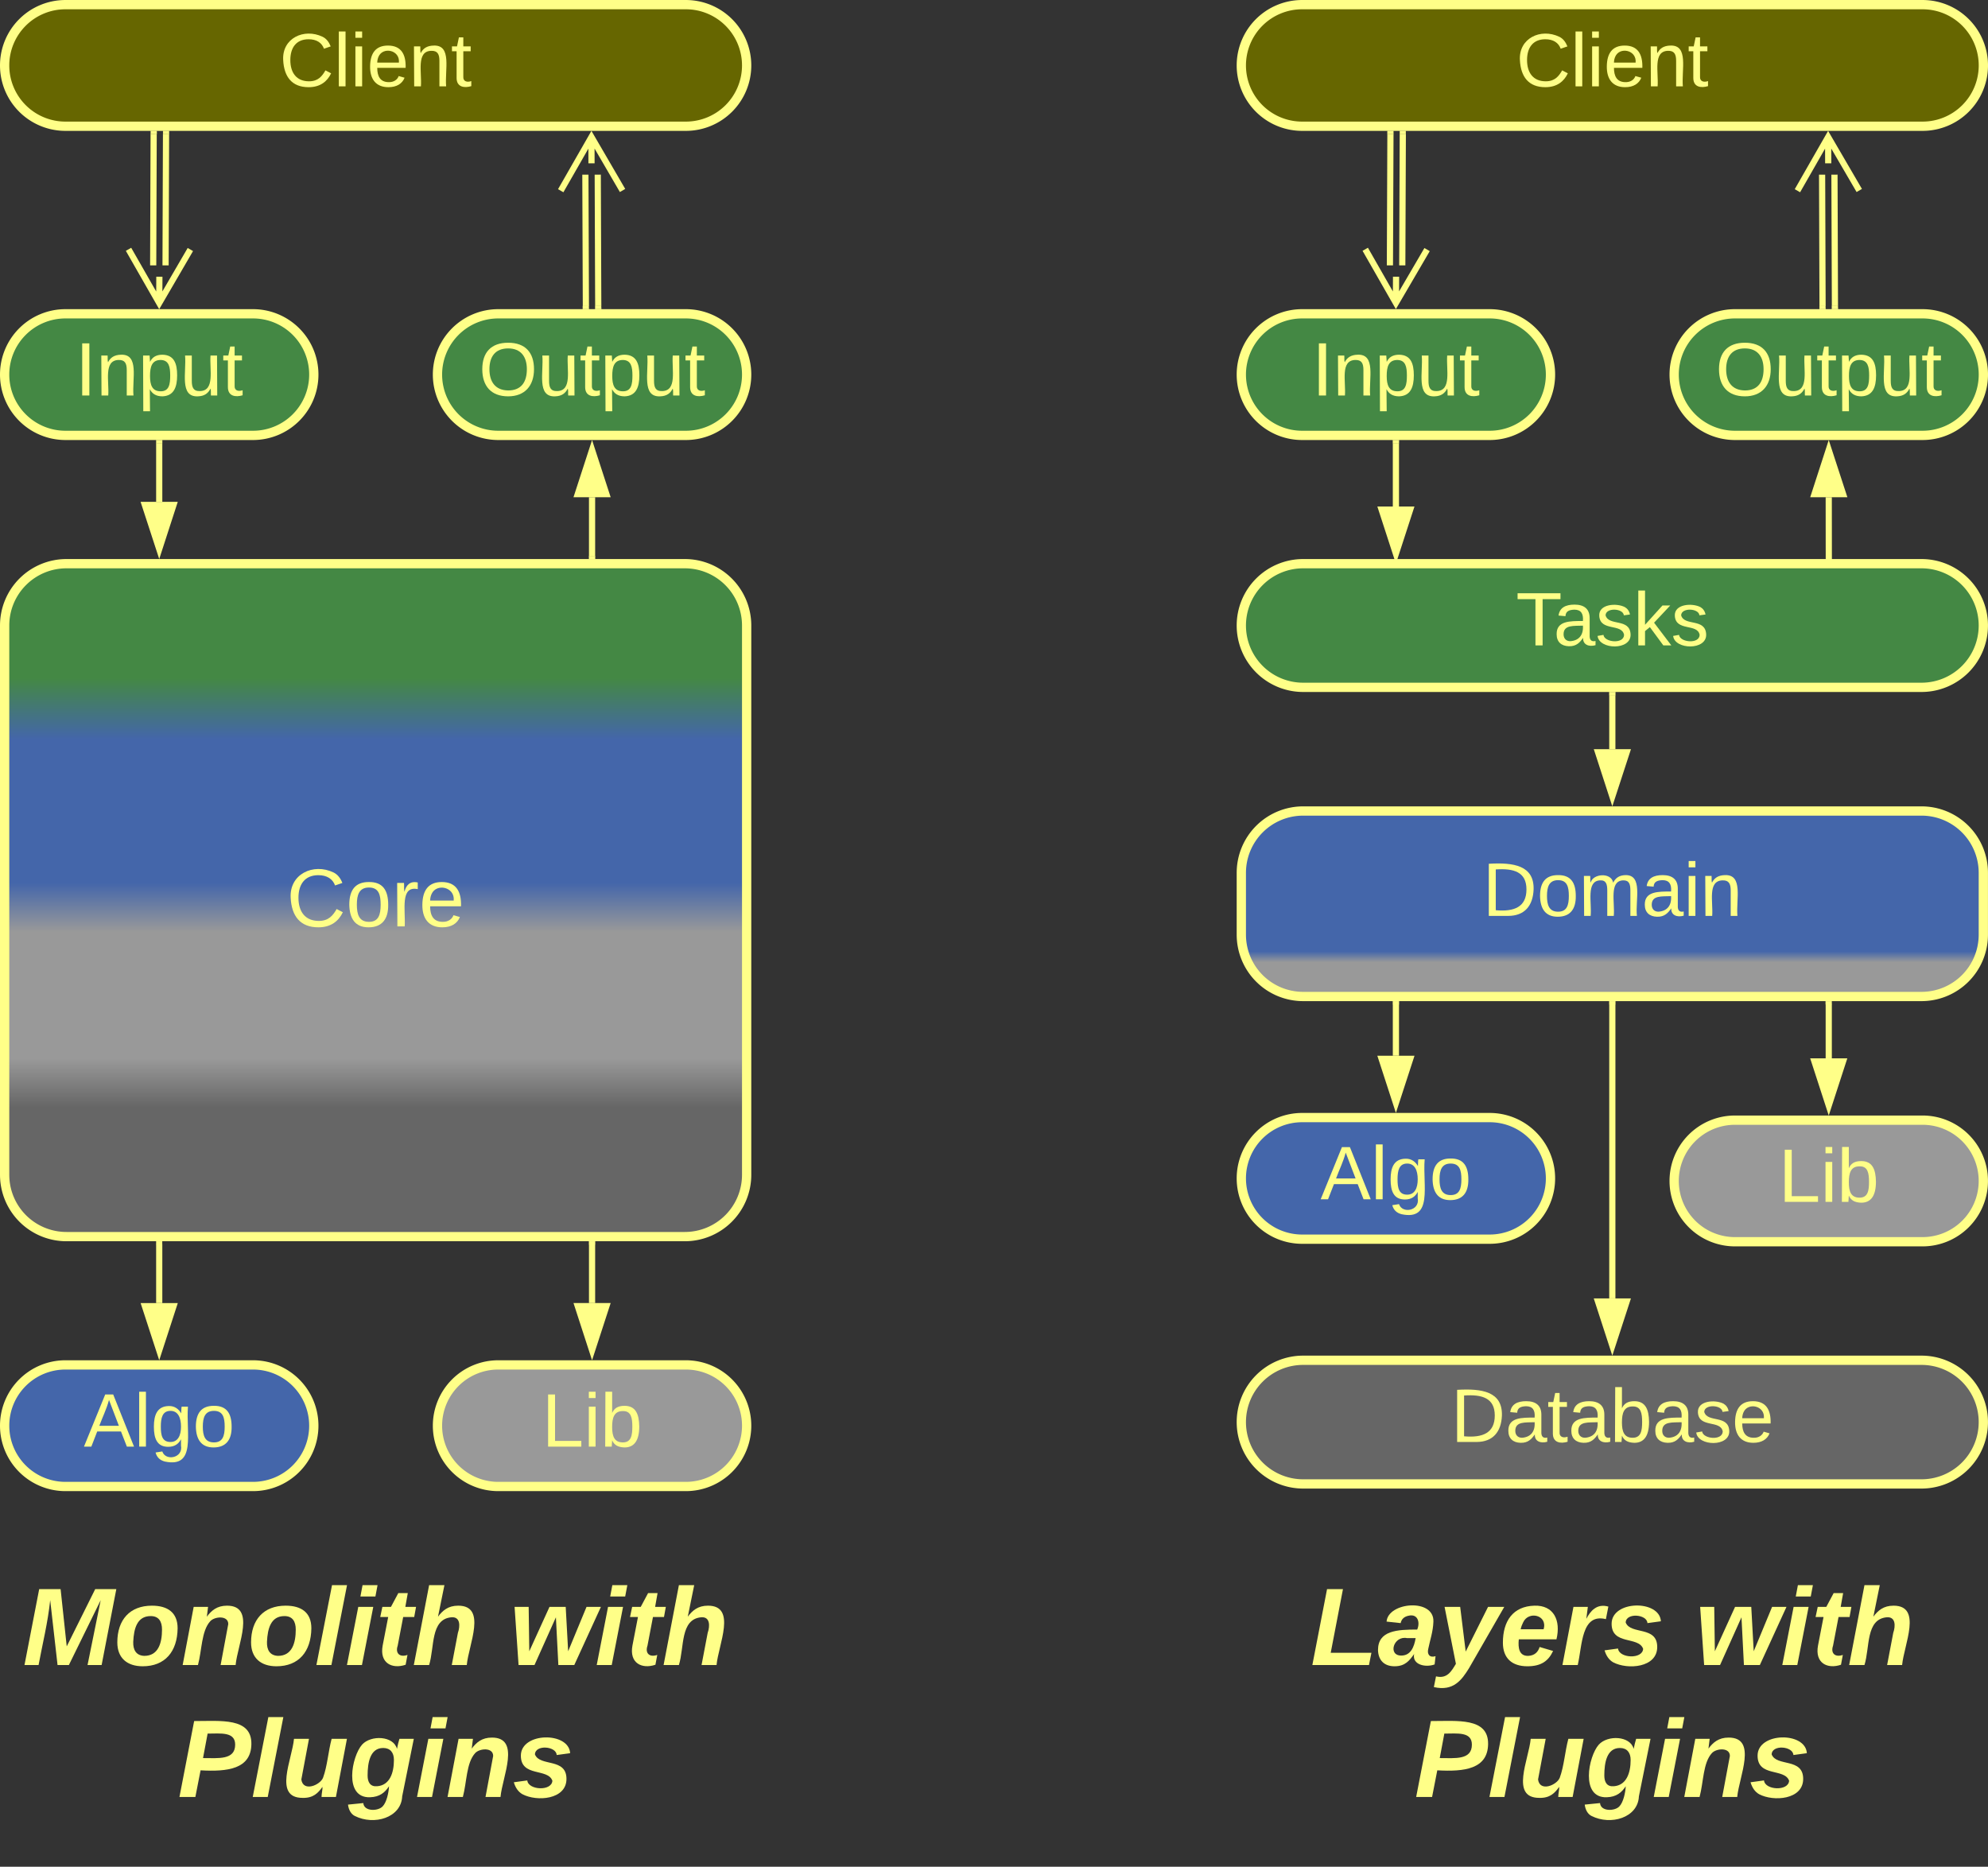 <svg xmlns="http://www.w3.org/2000/svg" xmlns:xlink="http://www.w3.org/1999/xlink" xmlns:lucid="lucid" width="643.01" height="603.83"><rect width="100%" height="100%" fill="#333333" stroke="none"/><g transform="translate(-418.5 -377.667)" lucid:page-tab-id="0_0"><path d="M420 580a20 20 0 0 1 20-20h200a20 20 0 0 1 20 20v177.67a20 20 0 0 1-20 20H440a20 20 0 0 1-20-20z" stroke="#ff8" stroke-width="3" fill="url(#a)"/><use xlink:href="#b" transform="matrix(1,0,0,1,425,565) translate(86.185 112.333)"/><path d="M420 398.83a19.67 19.67 0 0 1 19.67-19.66h200.66A19.67 19.67 0 0 1 660 398.83a19.67 19.67 0 0 1-19.67 19.67H439.67A19.67 19.67 0 0 1 420 398.83z" stroke="#ff8" stroke-width="3" fill="#660"/><use xlink:href="#c" transform="matrix(1,0,0,1,425,384.167) translate(83.872 21.431)"/><path d="M820 837.67a20 20 0 0 1 20-20h200a20 20 0 0 1 20 20 20 20 0 0 1-20 20H840a20 20 0 0 1-20-20z" stroke="#ff8" stroke-width="3" fill="#666"/><use xlink:href="#d" transform="matrix(1,0,0,1,825.01,822.667) translate(62.755 21.431)"/><path d="M820 660a20 20 0 0 1 20-20h200a20 20 0 0 1 20 20v20a20 20 0 0 1-20 20H840a20 20 0 0 1-20-20z" stroke="#ff8" stroke-width="3" fill="url(#e)"/><use xlink:href="#f" transform="matrix(1,0,0,1,825.01,645) translate(73.003 28.931)"/><path d="M820 580a20 20 0 0 1 20-20h200a20 20 0 0 1 20 20 20 20 0 0 1-20 20H840a20 20 0 0 1-20-20z" stroke="#ff8" stroke-width="3" fill="#484"/><use xlink:href="#g" transform="matrix(1,0,0,1,825.01,565) translate(83.804 21.431)"/><path d="M940 797.66V702.5" stroke="#ff8" stroke-width="2" fill="none"/><path d="M940 812.93l-4.63-14.26h9.27z" stroke="#ff8" stroke-width="2" fill="#ff8"/><path d="M941 702.53H939v-1.03H941z" stroke="#ff8" stroke-width=".05" fill="#ff8"/><path d="M940 620v-17.5" stroke="#ff8" stroke-width="2" fill="none"/><path d="M940 635.26L935.38 621h9.27z" stroke="#ff8" stroke-width="2" fill="#ff8"/><path d="M941 602.53H939v-1.03H941z" stroke="#ff8" stroke-width=".05" fill="#ff8"/><path d="M820 398.83a19.67 19.67 0 0 1 19.68-19.66h200.66a19.67 19.67 0 0 1 19.67 19.66 19.67 19.67 0 0 1-19.66 19.67H839.68A19.67 19.67 0 0 1 820 398.83z" stroke="#ff8" stroke-width="3" fill="#660"/><use xlink:href="#c" transform="matrix(1,0,0,1,825.01,384.167) translate(83.872 21.431)"/><path d="M420 886a6 6 0 0 1 6-6h228a6 6 0 0 1 6 6v88a6 6 0 0 1-6 6H426a6 6 0 0 1-6-6z" stroke="#ff8" stroke-opacity="0" stroke-width="3" fill="#999" fill-opacity="0"/><use xlink:href="#h" transform="matrix(1,0,0,1,425,885) translate(0.827 31.257)"/><use xlink:href="#i" transform="matrix(1,0,0,1,425,885) translate(158.259 31.257)"/><use xlink:href="#j" transform="matrix(1,0,0,1,425,885) translate(50.951 73.924)"/><path d="M820 886a6 6 0 0 1 6-6h228a6 6 0 0 1 6 6v88a6 6 0 0 1-6 6H826a6 6 0 0 1-6-6z" stroke="#ff8" stroke-opacity="0" stroke-width="3" fill="#999" fill-opacity="0"/><use xlink:href="#k" transform="matrix(1,0,0,1,825.01,885) translate(17.37 31.257)"/><use xlink:href="#i" transform="matrix(1,0,0,1,825.01,885) translate(141.716 31.257)"/><use xlink:href="#j" transform="matrix(1,0,0,1,825.01,885) translate(50.951 73.924)"/><path d="M420 498.83a19.67 19.67 0 0 1 19.67-19.66h60.66A19.67 19.67 0 0 1 520 498.83a19.67 19.67 0 0 1-19.67 19.67h-60.66A19.67 19.67 0 0 1 420 498.83z" stroke="#ff8" stroke-width="3" fill="#484"/><use xlink:href="#l" transform="matrix(1,0,0,1,425,484.167) translate(17.845 21.431)"/><path d="M560 498.83a19.67 19.67 0 0 1 19.67-19.66h60.66A19.67 19.67 0 0 1 660 498.83a19.67 19.67 0 0 1-19.67 19.67h-60.66A19.67 19.67 0 0 1 560 498.83z" stroke="#ff8" stroke-width="3" fill="#484"/><use xlink:href="#m" transform="matrix(1,0,0,1,565,484.167) translate(8.338 21.431)"/><path d="M472.2 421l-.15 42.5M468.2 421l-.15 42.5" stroke="#ff8" stroke-width="2" fill="none"/><path d="M473.2 421.04h-1.96V420h1.95zM469.2 421.02h-1.96V420h1.95z" stroke="#ff8" stroke-width=".05" fill="#ff8"/><path d="M480.07 458.38L470 475.68l-9.93-17.37m9.94 17.37l.04-8.5M608 476.67l-.16-42.5M612 476.66l-.16-42.5" stroke="#ff8" stroke-width="2" fill="none"/><path d="M608.98 477.67H607v-1.02h1.95zM612.98 477.67H611v-1.03h1.95z" stroke="#ff8" stroke-width=".05" fill="#ff8"/><path d="M599.86 439.36L609.8 422l10.06 17.28M609.8 422l.02 8.5M470 540v-19" stroke="#ff8" stroke-width="2" fill="none"/><path d="M470 555.26L465.35 541h9.27z" stroke="#ff8" stroke-width="2" fill="#ff8"/><path d="M470.98 521.03h-1.96V520h1.96z" stroke="#ff8" stroke-width=".05" fill="#ff8"/><path d="M610 538.5v19" stroke="#ff8" stroke-width="2" fill="none"/><path d="M610 523.24l4.64 14.26h-9.27z" stroke="#ff8" stroke-width="2" fill="#ff8"/><path d="M611 558.5H609v-1.02H611z" stroke="#ff8" stroke-width=".05" fill="#ff8"/><path d="M420 838.83a19.67 19.67 0 0 1 19.67-19.66h60.66A19.67 19.67 0 0 1 520 838.83a19.67 19.67 0 0 1-19.67 19.67h-60.66A19.67 19.67 0 0 1 420 838.83z" stroke="#ff8" stroke-width="3" fill="#46a"/><use xlink:href="#n" transform="matrix(1,0,0,1,425,824.167) translate(20.595 21.431)"/><path d="M560 838.83a19.67 19.67 0 0 1 19.67-19.66h60.66A19.67 19.67 0 0 1 660 838.83a19.67 19.67 0 0 1-19.67 19.67h-60.66A19.67 19.67 0 0 1 560 838.83z" stroke="#ff8" stroke-width="3" fill="#999"/><use xlink:href="#o" transform="matrix(1,0,0,1,565,824.167) translate(28.743 21.431)"/><path d="M470 799.16v-19" stroke="#ff8" stroke-width="2" fill="none"/><path d="M470 814.43l-4.64-14.26h9.27z" stroke="#ff8" stroke-width="2" fill="#ff8"/><path d="M470.96 780.2h-1.94v-1.03h1.94z" stroke="#ff8" stroke-width=".05" fill="#ff8"/><path d="M610 799.16v-19" stroke="#ff8" stroke-width="2" fill="none"/><path d="M610 814.43l-4.63-14.27h9.27z" stroke="#ff8" stroke-width="2" fill="#ff8"/><path d="M611 780.2H609v-1.03H611z" stroke="#ff8" stroke-width=".05" fill="#ff8"/><path d="M820 758.83a19.67 19.67 0 0 1 19.68-19.66h60.66A19.67 19.67 0 0 1 920 758.83a19.67 19.67 0 0 1-19.66 19.67h-60.66A19.67 19.67 0 0 1 820 758.83z" stroke="#ff8" stroke-width="3" fill="#46a"/><use xlink:href="#n" transform="matrix(1,0,0,1,825.01,744.167) translate(20.595 21.431)"/><path d="M870 719.16V702.5" stroke="#ff8" stroke-width="2" fill="none"/><path d="M870 734.43l-4.63-14.26h9.27z" stroke="#ff8" stroke-width="2" fill="#ff8"/><path d="M871 702.53H869v-1.03H871z" stroke="#ff8" stroke-width=".05" fill="#ff8"/><path d="M960 759.67A19.67 19.67 0 0 1 979.67 740h60.66a19.67 19.67 0 0 1 19.67 19.67 19.67 19.67 0 0 1-19.67 19.66h-60.66A19.67 19.67 0 0 1 960 759.67z" stroke="#ff8" stroke-width="3" fill="#999"/><use xlink:href="#o" transform="matrix(1,0,0,1,965,745) translate(28.743 21.431)"/><path d="M1010 720v-17.5" stroke="#ff8" stroke-width="2" fill="none"/><path d="M1010 735.26l-4.63-14.26h9.26z" stroke="#ff8" stroke-width="2" fill="#ff8"/><path d="M1010.98 702.53H1009v-1.03h1.96z" stroke="#ff8" stroke-width=".05" fill="#ff8"/><path d="M820 498.83a19.67 19.67 0 0 1 19.67-19.66h60.66A19.67 19.67 0 0 1 920 498.83a19.67 19.67 0 0 1-19.67 19.67h-60.66A19.67 19.67 0 0 1 820 498.83z" stroke="#ff8" stroke-width="3" fill="#484"/><use xlink:href="#l" transform="matrix(1,0,0,1,825,484.167) translate(17.845 21.431)"/><path d="M960 498.83a19.67 19.67 0 0 1 19.68-19.66h60.66a19.67 19.67 0 0 1 19.67 19.66 19.67 19.67 0 0 1-19.66 19.67h-60.66A19.67 19.67 0 0 1 960 498.83z" stroke="#ff8" stroke-width="3" fill="#484"/><use xlink:href="#m" transform="matrix(1,0,0,1,965.01,484.167) translate(8.338 21.431)"/><path d="M872.23 421l-.17 42.5M868.23 421l-.17 42.5" stroke="#ff8" stroke-width="2" fill="none"/><path d="M873.2 421.04h-1.95V420h1.95zM869.2 421.02h-1.95V420h1.95z" stroke="#ff8" stroke-width=".05" fill="#ff8"/><path d="M880.08 458.4L870 475.66l-9.92-17.36m9.93 17.37l.04-8.5M1008 476.67l-.15-42.5M1012 476.66l-.15-42.5" stroke="#ff8" stroke-width="2" fill="none"/><path d="M1009 477.67H1007v-1.02h1.95zM1013 477.67H1011v-1.03h1.95z" stroke="#ff8" stroke-width=".05" fill="#ff8"/><path d="M999.87 439.36l9.93-17.36 10.07 17.28M1009.8 422l.03 8.5M870 541.5V521" stroke="#ff8" stroke-width="2" fill="none"/><path d="M870 556.76l-4.63-14.26h9.26z" stroke="#ff8" stroke-width="2" fill="#ff8"/><path d="M870.98 521.03H869V520H871z" stroke="#ff8" stroke-width=".05" fill="#ff8"/><path d="M1010 538.5l.02 20.5" stroke="#ff8" stroke-width="2" fill="none"/><path d="M1010 523.24l4.65 14.26h-9.27z" stroke="#ff8" stroke-width="2" fill="#ff8"/><path d="M1010.02 558.97V560" stroke="#ff8" stroke-width="2" fill="none"/><defs><linearGradient gradientUnits="userSpaceOnUse" id="a" x1="420" y1="777.67" x2="420" y2="560"><stop offset="19.2%" stop-color="#666"/><stop offset="26.45%" stop-color="#999"/><stop offset="45.29%" stop-color="#999"/><stop offset="52.54%" stop-color="#46a"/><stop offset="73.91%" stop-color="#46a"/><stop offset="82.97%" stop-color="#484"/></linearGradient><path d="M212-179c-10-28-35-45-73-45-59 0-87 40-87 99 0 60 29 101 89 101 43 0 62-24 78-52l27 14C228-24 195 4 139 4 59 4 22-46 18-125c-6-104 99-153 187-111 19 9 31 26 39 46" id="p" fill="#ff8"/><path d="M100-194c62-1 85 37 85 99 1 63-27 99-86 99S16-35 15-95c0-66 28-99 85-99zM99-20c44 1 53-31 53-75 0-43-8-75-51-75s-53 32-53 75 10 74 51 75" id="q" fill="#ff8"/><path d="M114-163C36-179 61-72 57 0H25l-1-190h30c1 12-1 29 2 39 6-27 23-49 58-41v29" id="r" fill="#ff8"/><path d="M100-194c63 0 86 42 84 106H49c0 40 14 67 53 68 26 1 43-12 49-29l28 8c-11 28-37 45-77 45C44 4 14-33 15-96c1-61 26-98 85-98zm52 81c6-60-76-77-97-28-3 7-6 17-6 28h103" id="s" fill="#ff8"/><g id="b"><use transform="matrix(0.074,0,0,0.074,0,0)" xlink:href="#p"/><use transform="matrix(0.074,0,0,0.074,19.185,0)" xlink:href="#q"/><use transform="matrix(0.074,0,0,0.074,34,0)" xlink:href="#r"/><use transform="matrix(0.074,0,0,0.074,42.815,0)" xlink:href="#s"/></g><path d="M24 0v-261h32V0H24" id="t" fill="#ff8"/><path d="M24-231v-30h32v30H24zM24 0v-190h32V0H24" id="u" fill="#ff8"/><path d="M117-194c89-4 53 116 60 194h-32v-121c0-31-8-49-39-48C34-167 62-67 57 0H25l-1-190h30c1 10-1 24 2 32 11-22 29-35 61-36" id="v" fill="#ff8"/><path d="M59-47c-2 24 18 29 38 22v24C64 9 27 4 27-40v-127H5v-23h24l9-43h21v43h35v23H59v120" id="w" fill="#ff8"/><g id="c"><use transform="matrix(0.068,0,0,0.068,0,0)" xlink:href="#p"/><use transform="matrix(0.068,0,0,0.068,17.586,0)" xlink:href="#t"/><use transform="matrix(0.068,0,0,0.068,22.951,0)" xlink:href="#u"/><use transform="matrix(0.068,0,0,0.068,28.315,0)" xlink:href="#s"/><use transform="matrix(0.068,0,0,0.068,41.895,0)" xlink:href="#v"/><use transform="matrix(0.068,0,0,0.068,55.475,0)" xlink:href="#w"/></g><path d="M30-248c118-7 216 8 213 122C240-48 200 0 122 0H30v-248zM63-27c89 8 146-16 146-99s-60-101-146-95v194" id="x" fill="#ff8"/><path d="M141-36C126-15 110 5 73 4 37 3 15-17 15-53c-1-64 63-63 125-63 3-35-9-54-41-54-24 1-41 7-42 31l-33-3c5-37 33-52 76-52 45 0 72 20 72 64v82c-1 20 7 32 28 27v20c-31 9-61-2-59-35zM48-53c0 20 12 33 32 33 41-3 63-29 60-74-43 2-92-5-92 41" id="y" fill="#ff8"/><path d="M115-194c53 0 69 39 70 98 0 66-23 100-70 100C84 3 66-7 56-30L54 0H23l1-261h32v101c10-23 28-34 59-34zm-8 174c40 0 45-34 45-75 0-40-5-75-45-74-42 0-51 32-51 76 0 43 10 73 51 73" id="z" fill="#ff8"/><path d="M135-143c-3-34-86-38-87 0 15 53 115 12 119 90S17 21 10-45l28-5c4 36 97 45 98 0-10-56-113-15-118-90-4-57 82-63 122-42 12 7 21 19 24 35" id="A" fill="#ff8"/><g id="d"><use transform="matrix(0.068,0,0,0.068,0,0)" xlink:href="#x"/><use transform="matrix(0.068,0,0,0.068,17.586,0)" xlink:href="#y"/><use transform="matrix(0.068,0,0,0.068,31.167,0)" xlink:href="#w"/><use transform="matrix(0.068,0,0,0.068,37.957,0)" xlink:href="#y"/><use transform="matrix(0.068,0,0,0.068,51.537,0)" xlink:href="#z"/><use transform="matrix(0.068,0,0,0.068,65.117,0)" xlink:href="#y"/><use transform="matrix(0.068,0,0,0.068,78.698,0)" xlink:href="#A"/><use transform="matrix(0.068,0,0,0.068,90.92,0)" xlink:href="#s"/></g><linearGradient gradientUnits="userSpaceOnUse" id="e" x1="820.01" y1="700" x2="820.01" y2="640"><stop offset="18.48%" stop-color="#999"/><stop offset="24.28%" stop-color="#46a"/></linearGradient><path d="M210-169c-67 3-38 105-44 169h-31v-121c0-29-5-50-35-48C34-165 62-65 56 0H25l-1-190h30c1 10-1 24 2 32 10-44 99-50 107 0 11-21 27-35 58-36 85-2 47 119 55 194h-31v-121c0-29-5-49-35-48" id="B" fill="#ff8"/><g id="f"><use transform="matrix(0.068,0,0,0.068,0,0)" xlink:href="#x"/><use transform="matrix(0.068,0,0,0.068,17.586,0)" xlink:href="#q"/><use transform="matrix(0.068,0,0,0.068,31.167,0)" xlink:href="#B"/><use transform="matrix(0.068,0,0,0.068,51.469,0)" xlink:href="#y"/><use transform="matrix(0.068,0,0,0.068,65.049,0)" xlink:href="#u"/><use transform="matrix(0.068,0,0,0.068,70.414,0)" xlink:href="#v"/></g><path d="M127-220V0H93v-220H8v-28h204v28h-85" id="C" fill="#ff8"/><path d="M143 0L79-87 56-68V0H24v-261h32v163l83-92h37l-77 82L181 0h-38" id="D" fill="#ff8"/><g id="g"><use transform="matrix(0.068,0,0,0.068,0,0)" xlink:href="#C"/><use transform="matrix(0.068,0,0,0.068,12.154,0)" xlink:href="#y"/><use transform="matrix(0.068,0,0,0.068,25.735,0)" xlink:href="#A"/><use transform="matrix(0.068,0,0,0.068,37.957,0)" xlink:href="#D"/><use transform="matrix(0.068,0,0,0.068,50.179,0)" xlink:href="#A"/></g><path d="M212 0l43-212L151 0h-37L90-212C82-137 65-70 52 0H6l48-248h70l20 187 93-187h69L258 0h-46" id="E" fill="#ff8"/><path d="M124-194c51 0 84 22 84 74C207-44 167 4 94 4 43 4 11-23 11-74c0-74 41-120 113-120zM99-30c46 0 58-42 58-86 0-27-11-44-37-44-44 0-55 40-57 84-1 27 10 45 36 46" id="F" fill="#ff8"/><path d="M151-194c95 0 34 128 28 194h-49l25-134c0-29-45-25-59-9C67-111 69-48 56 0H6l36-190h47l-4 32c15-20 33-36 66-36" id="G" fill="#ff8"/><path d="M6 0l51-261h49L55 0H6" id="H" fill="#ff8"/><path d="M50-224l7-37h49l-7 37H50zM6 0l37-190h49L55 0H6" id="I" fill="#ff8"/><path d="M72-63c-8 23 5 39 32 30L98-1C54 14 12-6 23-64l18-93H15l7-33h28l24-45h31l-8 45h35l-6 33H90" id="J" fill="#ff8"/><path d="M150-105c8-23 8-54-22-51-68 7-54 98-72 156H6l50-261h50L85-158c15-20 33-36 66-36 95 0 34 128 28 194h-49" id="K" fill="#ff8"/><g id="h"><use transform="matrix(0.099,0,0,0.099,0,0)" xlink:href="#E"/><use transform="matrix(0.099,0,0,0.099,29.531,0)" xlink:href="#F"/><use transform="matrix(0.099,0,0,0.099,51.16,0)" xlink:href="#G"/><use transform="matrix(0.099,0,0,0.099,72.79,0)" xlink:href="#F"/><use transform="matrix(0.099,0,0,0.099,94.42,0)" xlink:href="#H"/><use transform="matrix(0.099,0,0,0.099,104.296,0)" xlink:href="#I"/><use transform="matrix(0.099,0,0,0.099,114.173,0)" xlink:href="#J"/><use transform="matrix(0.099,0,0,0.099,125.926,0)" xlink:href="#K"/></g><path d="M212 0h-52l-8-156L82 0H30L17-190h46l2 145 66-145h53l8 145 60-145h47" id="L" fill="#ff8"/><g id="i"><use transform="matrix(0.099,0,0,0.099,0,0)" xlink:href="#L"/><use transform="matrix(0.099,0,0,0.099,27.654,0)" xlink:href="#I"/><use transform="matrix(0.099,0,0,0.099,37.531,0)" xlink:href="#J"/><use transform="matrix(0.099,0,0,0.099,49.284,0)" xlink:href="#K"/></g><path d="M241-173c-1 82-78 91-166 86L58 0H6l48-248c87 0 188-12 187 75zm-53 2c0-43-48-36-90-36l-15 80c50 0 105 7 105-44" id="M" fill="#ff8"/><path d="M69 3c-96 0-34-126-28-193h49L65-57c6 42 62 18 71-6 14-38 17-86 28-127h50L178 0h-47c0-11 4-26 3-33-14 20-30 37-65 36" id="N" fill="#ff8"/><path d="M45-171c29-32 103-29 114 14 2-11 5-23 8-33h47L176-2c-3 70-92 96-155 64C9 56 1 42-1 25l50-5c2 28 48 27 63 11 13-13 20-45 21-66-13 20-30 35-62 36-87 3-60-134-26-172zM94-35c41-3 55-43 55-86 0-24-12-39-35-39-43 0-51 48-51 90 0 22 9 37 31 35" id="O" fill="#ff8"/><path d="M144-137c-1-29-70-35-71-2 16 41 103 10 103 80C176 9 79 16 32-9 18-17 9-31 4-48l44-6c3 32 80 36 82 1-15-42-103-11-103-82 0-77 157-79 161-8" id="P" fill="#ff8"/><g id="j"><use transform="matrix(0.099,0,0,0.099,0,0)" xlink:href="#M"/><use transform="matrix(0.099,0,0,0.099,23.704,0)" xlink:href="#H"/><use transform="matrix(0.099,0,0,0.099,33.58,0)" xlink:href="#N"/><use transform="matrix(0.099,0,0,0.099,55.21,0)" xlink:href="#O"/><use transform="matrix(0.099,0,0,0.099,76.84,0)" xlink:href="#I"/><use transform="matrix(0.099,0,0,0.099,86.716,0)" xlink:href="#G"/><use transform="matrix(0.099,0,0,0.099,108.346,0)" xlink:href="#P"/></g><path d="M6 0l48-248h52L66-40h133l-8 40H6" id="Q" fill="#ff8"/><path d="M166-52c-4 17 5 29 24 23l-3 27c-30 11-74 1-67-34C105-15 91 4 56 4 23 4 3-15 2-49c0-64 63-67 128-67 10-22 3-53-29-45-13 3-22 10-25 24l-46-5c5-64 156-77 153 0-1 33-11 60-17 90zM97-88c-44-9-64 57-19 57 31 0 42-28 47-57H97" id="R" fill="#ff8"/><path d="M100 10C77 47 50 87-15 72l7-35c37 9 51-18 65-41L20-190h51L89-44l73-146h53" id="S" fill="#ff8"/><path d="M114-194c63-2 87 48 72 110H63c-3 28 1 55 31 54 21-1 32-13 37-29l44 13C160-14 137 4 91 4 41 4 11-22 11-73c0-71 33-119 103-121zm30 77c14-47-50-61-67-22-3 6-6 13-8 22h75" id="T" fill="#ff8"/><path d="M84-151c13-25 34-51 72-40l-8 41C67-170 71-64 56 0H6l36-190h47" id="U" fill="#ff8"/><g id="k"><use transform="matrix(0.099,0,0,0.099,0,0)" xlink:href="#Q"/><use transform="matrix(0.099,0,0,0.099,21.63,0)" xlink:href="#R"/><use transform="matrix(0.099,0,0,0.099,41.383,0)" xlink:href="#S"/><use transform="matrix(0.099,0,0,0.099,61.136,0)" xlink:href="#T"/><use transform="matrix(0.099,0,0,0.099,80.889,0)" xlink:href="#U"/><use transform="matrix(0.099,0,0,0.099,94.716,0)" xlink:href="#P"/></g><path d="M33 0v-248h34V0H33" id="V" fill="#ff8"/><path d="M115-194c55 1 70 41 70 98S169 2 115 4C84 4 66-9 55-30l1 105H24l-1-265h31l2 30c10-21 28-34 59-34zm-8 174c40 0 45-34 45-75s-6-73-45-74c-42 0-51 32-51 76 0 43 10 73 51 73" id="W" fill="#ff8"/><path d="M84 4C-5 8 30-112 23-190h32v120c0 31 7 50 39 49 72-2 45-101 50-169h31l1 190h-30c-1-10 1-25-2-33-11 22-28 36-60 37" id="X" fill="#ff8"/><g id="l"><use transform="matrix(0.068,0,0,0.068,0,0)" xlink:href="#V"/><use transform="matrix(0.068,0,0,0.068,6.79,0)" xlink:href="#v"/><use transform="matrix(0.068,0,0,0.068,20.37,0)" xlink:href="#W"/><use transform="matrix(0.068,0,0,0.068,33.951,0)" xlink:href="#X"/><use transform="matrix(0.068,0,0,0.068,47.531,0)" xlink:href="#w"/></g><path d="M140-251c81 0 123 46 123 126C263-46 219 4 140 4 59 4 17-45 17-125s42-126 123-126zm0 227c63 0 89-41 89-101s-29-99-89-99c-61 0-89 39-89 99S79-25 140-24" id="Y" fill="#ff8"/><g id="m"><use transform="matrix(0.068,0,0,0.068,0,0)" xlink:href="#Y"/><use transform="matrix(0.068,0,0,0.068,19.012,0)" xlink:href="#X"/><use transform="matrix(0.068,0,0,0.068,32.593,0)" xlink:href="#w"/><use transform="matrix(0.068,0,0,0.068,39.383,0)" xlink:href="#W"/><use transform="matrix(0.068,0,0,0.068,52.963,0)" xlink:href="#X"/><use transform="matrix(0.068,0,0,0.068,66.543,0)" xlink:href="#w"/></g><path d="M205 0l-28-72H64L36 0H1l101-248h38L239 0h-34zm-38-99l-47-123c-12 45-31 82-46 123h93" id="Z" fill="#ff8"/><path d="M177-190C167-65 218 103 67 71c-23-6-38-20-44-43l32-5c15 47 100 32 89-28v-30C133-14 115 1 83 1 29 1 15-40 15-95c0-56 16-97 71-98 29-1 48 16 59 35 1-10 0-23 2-32h30zM94-22c36 0 50-32 50-73 0-42-14-75-50-75-39 0-46 34-46 75s6 73 46 73" id="aa" fill="#ff8"/><g id="n"><use transform="matrix(0.068,0,0,0.068,0,0)" xlink:href="#Z"/><use transform="matrix(0.068,0,0,0.068,16.296,0)" xlink:href="#t"/><use transform="matrix(0.068,0,0,0.068,21.66,0)" xlink:href="#aa"/><use transform="matrix(0.068,0,0,0.068,35.241,0)" xlink:href="#q"/></g><path d="M30 0v-248h33v221h125V0H30" id="ab" fill="#ff8"/><g id="o"><use transform="matrix(0.068,0,0,0.068,0,0)" xlink:href="#ab"/><use transform="matrix(0.068,0,0,0.068,13.58,0)" xlink:href="#u"/><use transform="matrix(0.068,0,0,0.068,18.944,0)" xlink:href="#z"/></g></defs></g></svg>